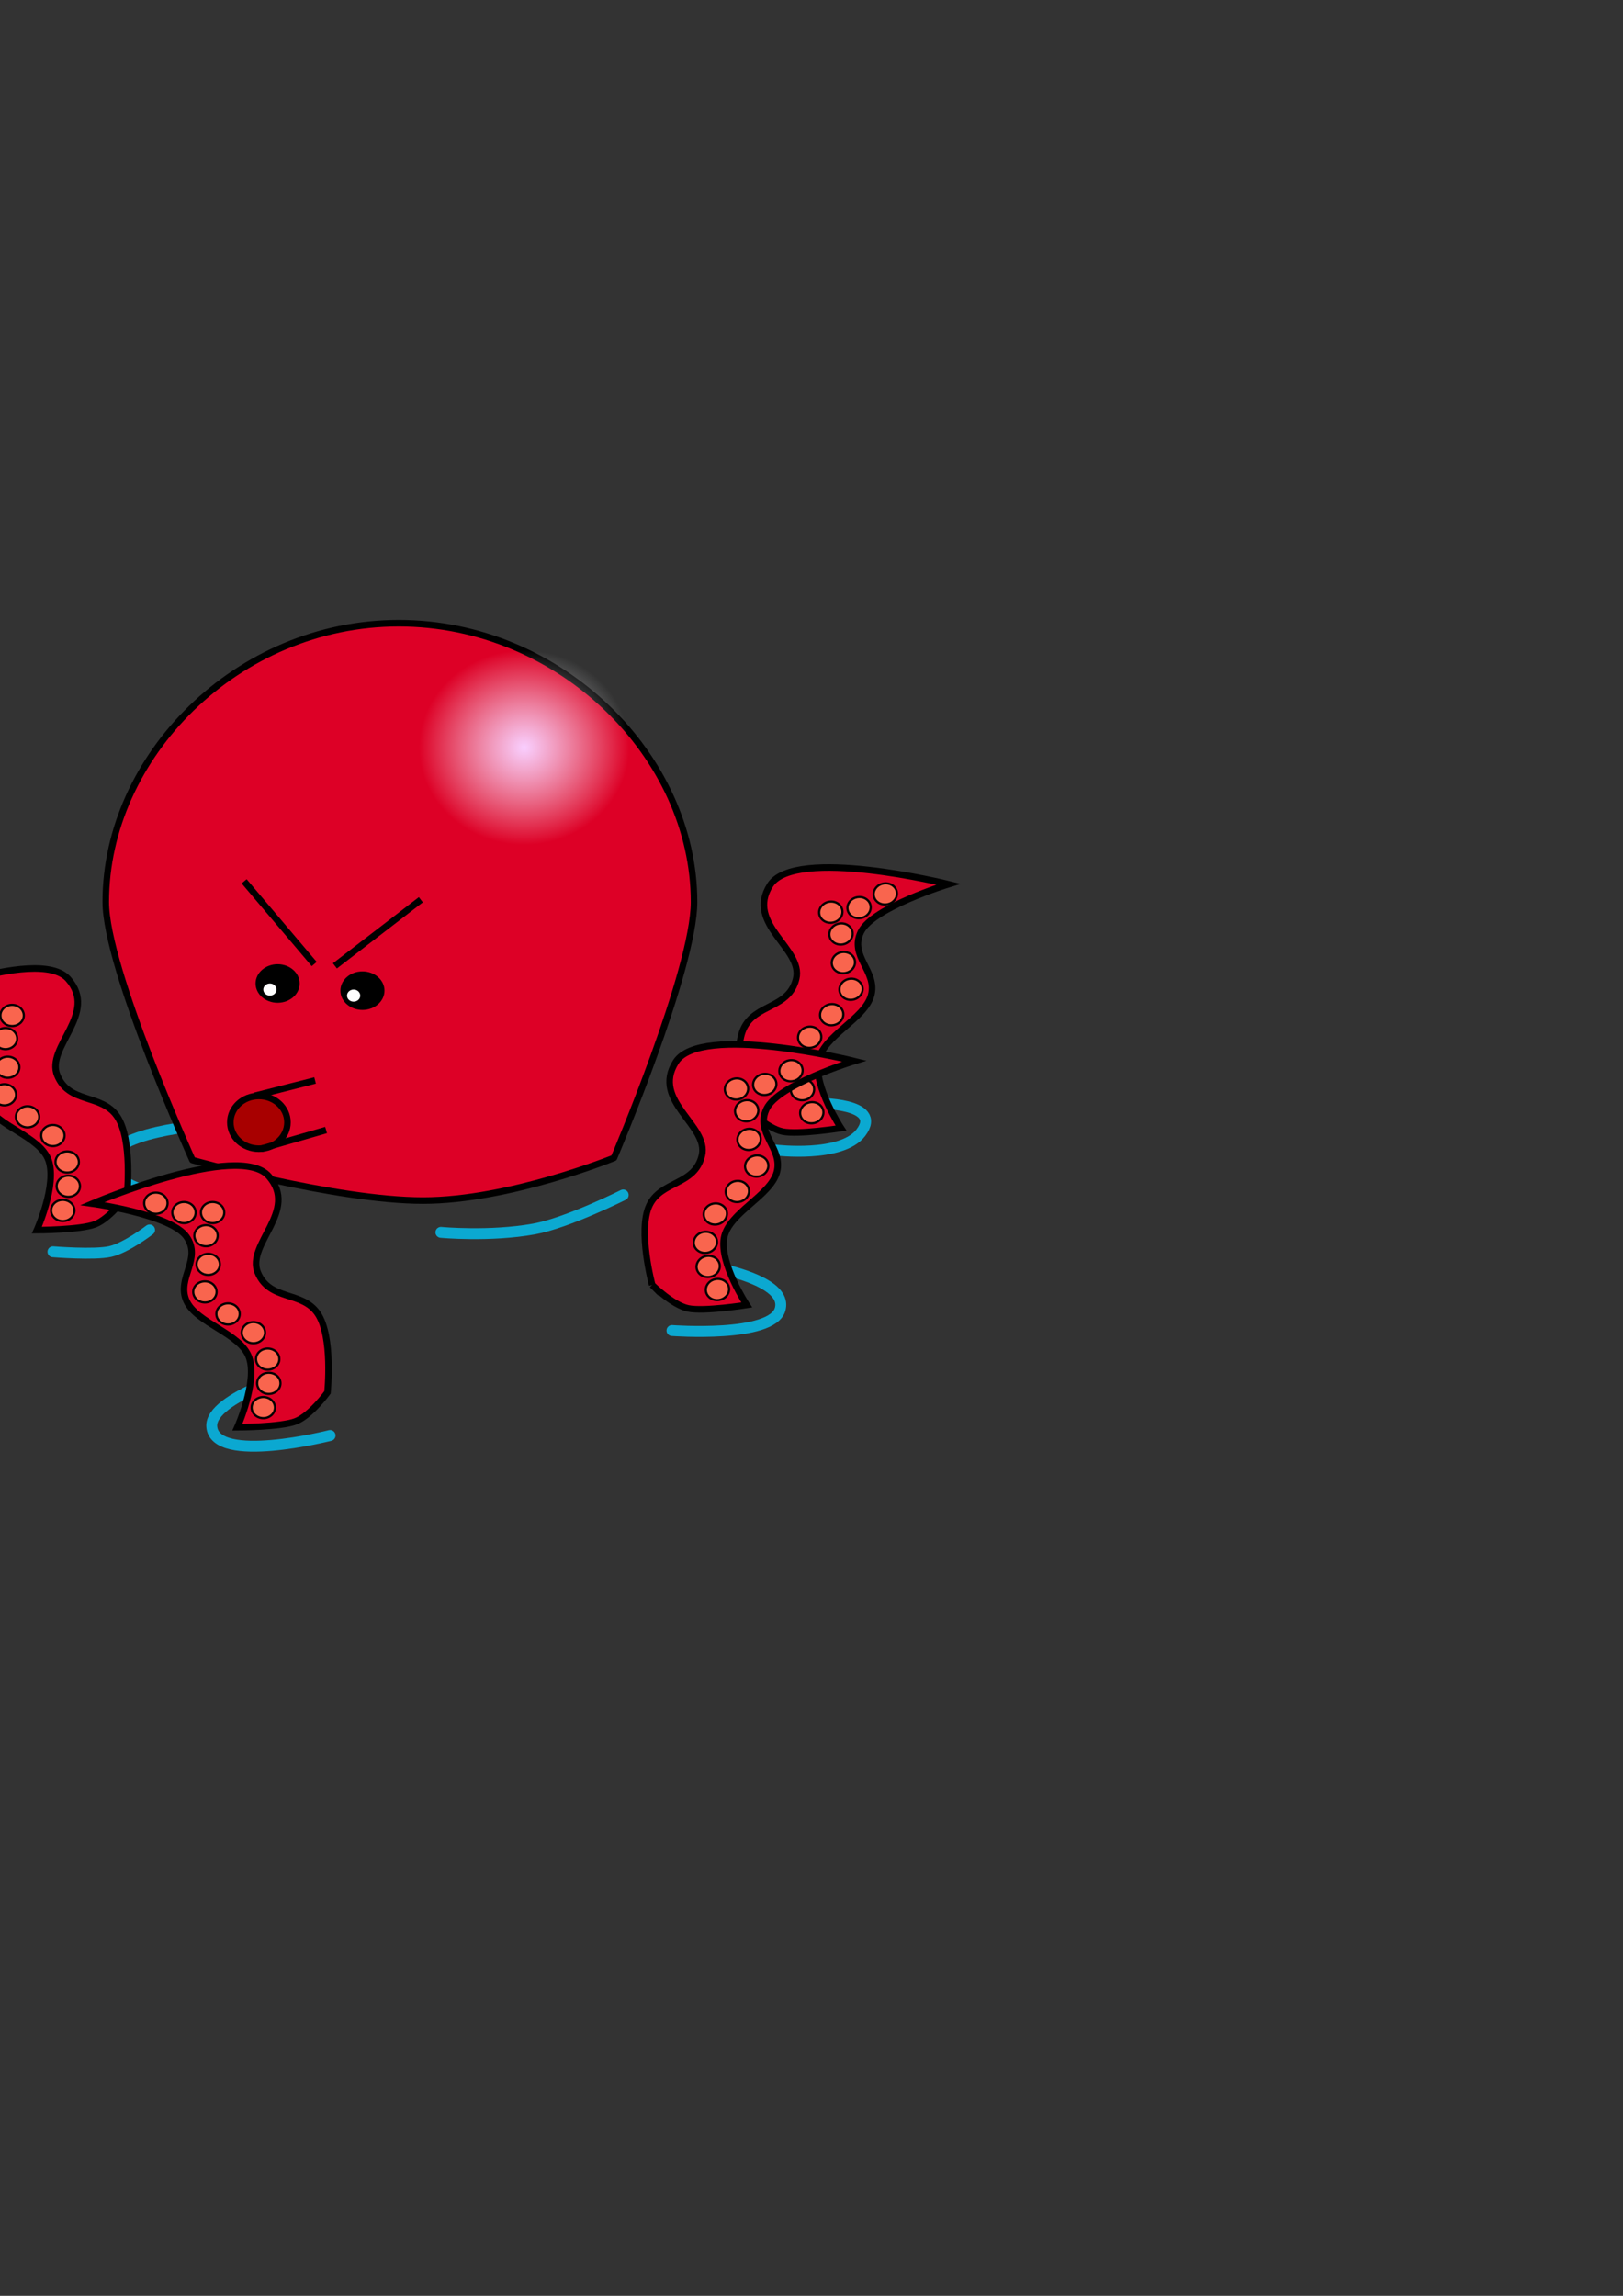 <?xml version="1.0" encoding="UTF-8" standalone="no"?>
<!-- Created with Inkscape (http://www.inkscape.org/) -->

<svg
   xmlns:dc="http://purl.org/dc/elements/1.1/"
   xmlns:cc="http://creativecommons.org/ns#"
   xmlns:rdf="http://www.w3.org/1999/02/22-rdf-syntax-ns#"
   xmlns:svg="http://www.w3.org/2000/svg"
   xmlns="http://www.w3.org/2000/svg"
   xmlns:xlink="http://www.w3.org/1999/xlink"
   xmlns:sodipodi="http://sodipodi.sourceforge.net/DTD/sodipodi-0.dtd"
   xmlns:inkscape="http://www.inkscape.org/namespaces/inkscape"
   width="210mm"
   height="297mm"
   viewBox="0 0 744.094 1052.362"
   id="svg5067"
   version="1.1"
   inkscape:version="0.91 r13725"
   sodipodi:docname="kraken.svg">
  <rect x="0" y="0" width="744.094" height="1052.362" fill="#333333" stroke="none"/>
  <defs
     id="defs5069">
    <linearGradient
       inkscape:collect="always"
       id="linearGradient6094">
      <stop
         style="stop-color:#f9ceff;stop-opacity:1"
         offset="0"
         id="stop6096" />
      <stop
         style="stop-color:#f9ffff;stop-opacity:0;"
         offset="1"
         id="stop6098" />
    </linearGradient>
    <radialGradient
       inkscape:collect="always"
       xlink:href="#linearGradient6094"
       id="radialGradient6100"
       cx="229.286"
       cy="336.648"
       fx="229.286"
       fy="336.648"
       r="30"
       gradientTransform="matrix(1.607,0,0,1.488,-128.138,-158.245)"
       gradientUnits="userSpaceOnUse" />
  </defs>
  <sodipodi:namedview
     id="base"
     pagecolor="#ffffff"
     bordercolor="#666666"
     borderopacity="1.0"
     inkscape:pageopacity="0.0"
     inkscape:pageshadow="2"
     inkscape:zoom="1.4"
     inkscape:cx="153.80706"
     inkscape:cy="567.63747"
     inkscape:document-units="px"
     inkscape:current-layer="layer1"
     showgrid="false"
     inkscape:window-width="1920"
     inkscape:window-height="1018"
     inkscape:window-x="-8"
     inkscape:window-y="-8"
     inkscape:window-maximized="1" />
  <g
     inkscape:label="Ebene 1"
     inkscape:groupmode="layer"
     id="layer1">
    <path
       style="fill:none;fill-rule:evenodd;stroke:#00cbff;stroke-width:5;stroke-linecap:round;stroke-linejoin:round;stroke-miterlimit:4;stroke-dasharray:none;stroke-opacity:0.775"
       d="m 140.316,627.791 c 0,0 -44.323,12.511 -43.231,26.172 1.396,17.468 54.248,4.046 54.248,4.046"
       id="path6102-4-9"
       inkscape:connector-curvature="0"
       sodipodi:nodetypes="csc"
       inkscape:export-xdpi="320"
       inkscape:export-ydpi="320" />
    <path
       style="fill:none;fill-rule:evenodd;stroke:#00cbff;stroke-width:5;stroke-linecap:butt;stroke-linejoin:miter;stroke-opacity:0.775;stroke-miterlimit:4;stroke-dasharray:none"
       d="m 99.286,515.219 c 0,0 -45.172,2.438 -48.571,15.714 -4.347,16.976 50,21.429 50,21.429"
       id="path6102"
       inkscape:connector-curvature="0"
       sodipodi:nodetypes="csc"
       inkscape:export-xdpi="320"
       inkscape:export-ydpi="320" />
    <path
       style="fill:none;fill-rule:evenodd;stroke:#00cbff;stroke-width:5;stroke-linecap:round;stroke-linejoin:round;stroke-miterlimit:4;stroke-dasharray:none;stroke-opacity:0.776"
       d="m 355.575,527.182 c 0,0 30.239,3.653 39.098,-7.976 10.603,-13.918 -20.526,-13.453 -20.526,-13.453"
       id="path6151-9"
       inkscape:connector-curvature="0"
       sodipodi:nodetypes="csc"
       inkscape:export-xdpi="320"
       inkscape:export-ydpi="320" />
    <path
       style="fill:#dd0026;fill-opacity:1;fill-rule:evenodd;stroke:#000000;stroke-width:3;stroke-linecap:butt;stroke-linejoin:miter;stroke-miterlimit:4;stroke-dasharray:none;stroke-opacity:1"
       d="m 342.249,507.924 c 0,0 -6.691,-24.836 -1.322,-36.386 5.37,-11.549 20.815,-9.094 24.108,-22.955 3.293,-13.861 -23.293,-24.893 -11.977,-42.838 11.316,-17.945 81.821,-0.435 81.821,-0.435 0,0 -34.637,10.566 -40.158,21.8 -5.52,11.234 7.577,18.041 4.685,29.034 -2.893,10.993 -22.179,18.611 -24.229,30.295 -2.05,11.684 10.407,30.664 10.407,30.664 0,0 -19.61,3.114 -26.833,1.584 -7.223,-1.53 -16.504,-10.763 -16.504,-10.763 z"
       id="path5664-2-3-0"
       inkscape:connector-curvature="0"
       sodipodi:nodetypes="czzzczzzczc"
       inkscape:export-xdpi="320"
       inkscape:export-ydpi="320" />
    <ellipse
       style="fill:#f9654e;fill-opacity:1;stroke:#000000;stroke-width:1;stroke-linecap:round;stroke-linejoin:round;stroke-miterlimit:4;stroke-dasharray:none;stroke-dashoffset:0;stroke-opacity:1"
       id="path5710-2-8-8"
       cx="-335.646"
       cy="469.22"
       rx="5.352"
       ry="4.847"
       transform="matrix(-0.987,0.159,0.159,0.987,0,0)"
       inkscape:export-xdpi="320"
       inkscape:export-ydpi="320" />
    <ellipse
       style="fill:#f9654e;fill-opacity:1;stroke:#000000;stroke-width:1;stroke-linecap:round;stroke-linejoin:round;stroke-miterlimit:4;stroke-dasharray:none;stroke-dashoffset:0;stroke-opacity:1"
       id="path5710-1-6-8-2"
       cx="-322.766"
       cy="473.513"
       rx="5.352"
       ry="4.847"
       transform="matrix(-0.987,0.159,0.159,0.987,0,0)"
       inkscape:export-xdpi="320"
       inkscape:export-ydpi="320" />
    <ellipse
       style="fill:#f9654e;fill-opacity:1;stroke:#000000;stroke-width:1;stroke-linecap:round;stroke-linejoin:round;stroke-miterlimit:4;stroke-dasharray:none;stroke-dashoffset:0;stroke-opacity:1"
       id="path5710-1-2-5-0-7"
       cx="-312.665"
       cy="484.12"
       rx="5.352"
       ry="4.847"
       transform="matrix(-0.987,0.159,0.159,0.987,0,0)"
       inkscape:export-xdpi="320"
       inkscape:export-ydpi="320" />
    <ellipse
       style="fill:#f9654e;fill-opacity:1;stroke:#000000;stroke-width:1;stroke-linecap:round;stroke-linejoin:round;stroke-miterlimit:4;stroke-dasharray:none;stroke-dashoffset:0;stroke-opacity:1"
       id="path5710-1-2-7-0-8-5"
       cx="-309.634"
       cy="473.513"
       rx="5.352"
       ry="4.847"
       transform="matrix(-0.987,0.159,0.159,0.987,0,0)"
       inkscape:export-xdpi="320"
       inkscape:export-ydpi="320" />
    <ellipse
       style="fill:#f9654e;fill-opacity:1;stroke:#000000;stroke-width:1;stroke-linecap:round;stroke-linejoin:round;stroke-miterlimit:4;stroke-dasharray:none;stroke-dashoffset:0;stroke-opacity:1"
       id="path5710-1-2-7-6-1-4-0"
       cx="-311.655"
       cy="497.252"
       rx="5.352"
       ry="4.847"
       transform="matrix(-0.987,0.159,0.159,0.987,0,0)"
       inkscape:export-xdpi="320"
       inkscape:export-ydpi="320" />
    <ellipse
       style="fill:#f9654e;fill-opacity:1;stroke:#000000;stroke-width:1;stroke-linecap:round;stroke-linejoin:round;stroke-miterlimit:4;stroke-dasharray:none;stroke-dashoffset:0;stroke-opacity:1"
       id="path5710-1-2-7-6-7-8-4-9"
       cx="-313.17"
       cy="509.879"
       rx="5.352"
       ry="4.847"
       transform="matrix(-0.987,0.159,0.159,0.987,0,0)"
       inkscape:export-xdpi="320"
       inkscape:export-ydpi="320" />
    <ellipse
       style="fill:#f9654e;fill-opacity:1;stroke:#000000;stroke-width:1;stroke-linecap:round;stroke-linejoin:round;stroke-miterlimit:4;stroke-dasharray:none;stroke-dashoffset:0;stroke-opacity:1"
       id="path5710-1-2-7-6-7-1-0-0-7"
       cx="-302.563"
       cy="519.98"
       rx="5.352"
       ry="4.847"
       transform="matrix(-0.987,0.159,0.159,0.987,0,0)"
       inkscape:export-xdpi="320"
       inkscape:export-ydpi="320" />
    <ellipse
       style="fill:#f9654e;fill-opacity:1;stroke:#000000;stroke-width:1;stroke-linecap:round;stroke-linejoin:round;stroke-miterlimit:4;stroke-dasharray:none;stroke-dashoffset:0;stroke-opacity:1"
       id="path5710-1-2-7-6-7-1-9-38-9-2"
       cx="-290.947"
       cy="528.567"
       rx="5.352"
       ry="4.847"
       transform="matrix(-0.987,0.159,0.159,0.987,0,0)"
       inkscape:export-xdpi="320"
       inkscape:export-ydpi="320" />
    <ellipse
       style="fill:#f9654e;fill-opacity:1;stroke:#000000;stroke-width:1;stroke-linecap:round;stroke-linejoin:round;stroke-miterlimit:4;stroke-dasharray:none;stroke-dashoffset:0;stroke-opacity:1"
       id="path5710-1-2-7-6-7-1-9-3-0-7-5"
       cx="-284.381"
       cy="540.689"
       rx="5.352"
       ry="4.847"
       transform="matrix(-0.987,0.159,0.159,0.987,0,0)"
       inkscape:export-xdpi="320"
       inkscape:export-ydpi="320" />
    <ellipse
       style="fill:#f9654e;fill-opacity:1;stroke:#000000;stroke-width:1;stroke-linecap:round;stroke-linejoin:round;stroke-miterlimit:4;stroke-dasharray:none;stroke-dashoffset:0;stroke-opacity:1"
       id="path5710-1-2-7-6-7-1-9-3-3-4-4-6"
       cx="-283.876"
       cy="551.8"
       rx="5.352"
       ry="4.847"
       transform="matrix(-0.987,0.159,0.159,0.987,0,0)"
       inkscape:export-xdpi="320"
       inkscape:export-ydpi="320" />
    <ellipse
       style="fill:#f9654e;fill-opacity:1;stroke:#000000;stroke-width:1;stroke-linecap:round;stroke-linejoin:round;stroke-miterlimit:4;stroke-dasharray:none;stroke-dashoffset:0;stroke-opacity:1"
       id="path5710-1-2-7-6-7-1-9-3-3-7-3-9-5"
       cx="-286.401"
       cy="562.912"
       rx="5.352"
       ry="4.847"
       transform="matrix(-0.987,0.159,0.159,0.987,0,0)"
       inkscape:export-xdpi="320"
       inkscape:export-ydpi="320" />
    <path
       style="fill:#dd0026;fill-opacity:1;stroke:#000000;stroke-width:3;stroke-linecap:round;stroke-linejoin:round;stroke-miterlimit:4;stroke-dasharray:none;stroke-dashoffset:0;stroke-opacity:1"
       d="m 318.198,413.441 c 0,31.152 -36.718,117.328 -36.718,117.328 0,0 -48.003,19.548 -87.531,19.548 -40.078,0 -105.723,-18.552 -105.723,-18.552 0,0 -39.739,-87.666 -39.739,-118.324 0,-66.668 60.151,-127.784 134.35,-127.784 74.2,0 135.36,61.116 135.36,127.784 z"
       id="path5619"
       inkscape:connector-curvature="0"
       sodipodi:nodetypes="scscsss"
       inkscape:export-xdpi="320"
       inkscape:export-ydpi="320" />
    <ellipse
       style="fill:#a80000;fill-opacity:1;stroke:#000000;stroke-width:3;stroke-linecap:round;stroke-linejoin:round;stroke-miterlimit:4;stroke-dasharray:none;stroke-dashoffset:0;stroke-opacity:1"
       id="path5656"
       cx="118.693"
       cy="514.456"
       rx="13.098"
       ry="12.088"
       inkscape:export-xdpi="320"
       inkscape:export-ydpi="320" />
    <path
       style="fill:none;fill-rule:evenodd;stroke:#000000;stroke-width:3;stroke-linecap:butt;stroke-linejoin:miter;stroke-opacity:1;stroke-miterlimit:4;stroke-dasharray:none"
       d="m 116.673,502.334 27.779,-7.071"
       id="path5658"
       inkscape:connector-curvature="0"
       inkscape:export-xdpi="320"
       inkscape:export-ydpi="320" />
    <path
       style="fill:none;fill-rule:evenodd;stroke:#000000;stroke-width:3;stroke-linecap:butt;stroke-linejoin:miter;stroke-opacity:1;stroke-miterlimit:4;stroke-dasharray:none"
       d="m 119.703,526.578 29.799,-8.586"
       id="path5660"
       inkscape:connector-curvature="0"
       inkscape:export-xdpi="320"
       inkscape:export-ydpi="320" />
    <path
       style="fill:#dd0026;fill-rule:evenodd;stroke:#000000;stroke-width:3;stroke-linecap:butt;stroke-linejoin:miter;stroke-miterlimit:4;stroke-dasharray:none;stroke-opacity:1;fill-opacity:1"
       d="m 58.223,547.908 c 0,0 2.649,-25.585 -4.491,-36.132 -7.141,-10.547 -21.998,-5.662 -27.457,-18.821 -5.459,-13.159 19.03,-28.286 5,-44.199 -14.03,-15.913 -80.846,12.604 -80.846,12.604 0,0 35.878,4.914 43.118,15.125 7.239,10.211 -4.607,19.018 0,29.41 4.607,10.392 24.86,14.84 28.745,26.048 3.885,11.208 -5.39,31.93 -5.39,31.93 0,0 19.855,-0.049 26.742,-2.71 6.887,-2.661 14.579,-13.255 14.579,-13.255 z"
       id="path5664"
       inkscape:connector-curvature="0"
       sodipodi:nodetypes="czzzczzzczc"
       inkscape:export-xdpi="320"
       inkscape:export-ydpi="320" />
    <path
       style="fill:none;fill-rule:evenodd;stroke:#000000;stroke-width:3;stroke-linecap:butt;stroke-linejoin:miter;stroke-miterlimit:4;stroke-dasharray:none;stroke-opacity:1"
       d="m 153.543,442.735 39.396,-30.305"
       id="path5666"
       inkscape:connector-curvature="0"
       inkscape:export-xdpi="320"
       inkscape:export-ydpi="320" />
    <path
       inkscape:connector-curvature="0"
       id="path5674"
       d="M 144.059,441.894 111.93,403.971"
       style="fill:none;fill-rule:evenodd;stroke:#000000;stroke-width:3;stroke-linecap:butt;stroke-linejoin:miter;stroke-miterlimit:4;stroke-dasharray:none;stroke-opacity:1"
       inkscape:transform-center-x="5.3455565"
       inkscape:transform-center-y="8.4814641"
       inkscape:export-xdpi="320"
       inkscape:export-ydpi="320" />
    <ellipse
       style="fill:#000000;fill-opacity:1;stroke:none;stroke-width:0;stroke-linecap:round;stroke-linejoin:round;stroke-miterlimit:4;stroke-dasharray:none;stroke-dashoffset:0;stroke-opacity:1"
       id="path5676"
       cx="166.17"
       cy="454.099"
       rx="10.102"
       ry="8.839"
       inkscape:export-xdpi="320"
       inkscape:export-ydpi="320" />
    <ellipse
       style="fill:#000000;fill-opacity:1;stroke:none;stroke-width:0;stroke-linecap:round;stroke-linejoin:round;stroke-miterlimit:4;stroke-dasharray:none;stroke-dashoffset:0;stroke-opacity:1"
       id="path5676-6"
       cx="127.279"
       cy="450.816"
       rx="10.102"
       ry="8.839"
       inkscape:export-xdpi="320"
       inkscape:export-ydpi="320" />
    <ellipse
       style="fill:#fffeff;fill-opacity:1;stroke:none;stroke-width:0;stroke-linecap:round;stroke-linejoin:round;stroke-miterlimit:4;stroke-dasharray:none;stroke-dashoffset:0;stroke-opacity:1"
       id="path5693"
       cx="123.744"
       cy="453.594"
       rx="3.03"
       ry="2.778"
       inkscape:export-xdpi="320"
       inkscape:export-ydpi="320" />
    <ellipse
       style="fill:#fffeff;fill-opacity:1;stroke:none;stroke-width:0;stroke-linecap:round;stroke-linejoin:round;stroke-miterlimit:4;stroke-dasharray:none;stroke-dashoffset:0;stroke-opacity:1"
       id="path5693-9"
       cx="162.129"
       cy="456.372"
       rx="3.03"
       ry="2.778"
       inkscape:export-xdpi="320"
       inkscape:export-ydpi="320" />
    <ellipse
       style="fill:#f9654e;fill-opacity:1;stroke:#000000;stroke-width:1;stroke-linecap:round;stroke-linejoin:round;stroke-miterlimit:4;stroke-dasharray:none;stroke-dashoffset:0;stroke-opacity:1"
       id="path5710"
       cx="-20.456"
       cy="461.17"
       rx="5.352"
       ry="4.847"
       inkscape:export-xdpi="320"
       inkscape:export-ydpi="320" />
    <ellipse
       style="fill:#f9654e;fill-opacity:1;stroke:#000000;stroke-width:1;stroke-linecap:round;stroke-linejoin:round;stroke-miterlimit:4;stroke-dasharray:none;stroke-dashoffset:0;stroke-opacity:1"
       id="path5710-1"
       cx="-7.576"
       cy="465.464"
       rx="5.352"
       ry="4.847"
       inkscape:export-xdpi="320"
       inkscape:export-ydpi="320" />
    <ellipse
       style="fill:#f9654e;fill-opacity:1;stroke:#000000;stroke-width:1;stroke-linecap:round;stroke-linejoin:round;stroke-miterlimit:4;stroke-dasharray:none;stroke-dashoffset:0;stroke-opacity:1"
       id="path5710-1-2"
       cx="2.525"
       cy="476.07"
       rx="5.352"
       ry="4.847"
       inkscape:export-xdpi="320"
       inkscape:export-ydpi="320" />
    <ellipse
       style="fill:#f9654e;fill-opacity:1;stroke:#000000;stroke-width:1;stroke-linecap:round;stroke-linejoin:round;stroke-miterlimit:4;stroke-dasharray:none;stroke-dashoffset:0;stroke-opacity:1"
       id="path5710-1-2-7"
       cx="5.556"
       cy="465.464"
       rx="5.352"
       ry="4.847"
       inkscape:export-xdpi="320"
       inkscape:export-ydpi="320" />
    <ellipse
       style="fill:#f9654e;fill-opacity:1;stroke:#000000;stroke-width:1;stroke-linecap:round;stroke-linejoin:round;stroke-miterlimit:4;stroke-dasharray:none;stroke-dashoffset:0;stroke-opacity:1"
       id="path5710-1-2-7-6"
       cx="3.536"
       cy="489.202"
       rx="5.352"
       ry="4.847"
       inkscape:export-xdpi="320"
       inkscape:export-ydpi="320" />
    <ellipse
       style="fill:#f9654e;fill-opacity:1;stroke:#000000;stroke-width:1;stroke-linecap:round;stroke-linejoin:round;stroke-miterlimit:4;stroke-dasharray:none;stroke-dashoffset:0;stroke-opacity:1"
       id="path5710-1-2-7-6-7"
       cx="2.02"
       cy="501.829"
       rx="5.352"
       ry="4.847"
       inkscape:export-xdpi="320"
       inkscape:export-ydpi="320" />
    <ellipse
       style="fill:#f9654e;fill-opacity:1;stroke:#000000;stroke-width:1;stroke-linecap:round;stroke-linejoin:round;stroke-miterlimit:4;stroke-dasharray:none;stroke-dashoffset:0;stroke-opacity:1"
       id="path5710-1-2-7-6-7-1"
       cx="12.627"
       cy="511.931"
       rx="5.352"
       ry="4.847"
       inkscape:export-xdpi="320"
       inkscape:export-ydpi="320" />
    <ellipse
       style="fill:#f9654e;fill-opacity:1;stroke:#000000;stroke-width:1;stroke-linecap:round;stroke-linejoin:round;stroke-miterlimit:4;stroke-dasharray:none;stroke-dashoffset:0;stroke-opacity:1"
       id="path5710-1-2-7-6-7-1-9"
       cx="24.244"
       cy="520.517"
       rx="5.352"
       ry="4.847"
       inkscape:export-xdpi="320"
       inkscape:export-ydpi="320" />
    <ellipse
       style="fill:#f9654e;fill-opacity:1;stroke:#000000;stroke-width:1;stroke-linecap:round;stroke-linejoin:round;stroke-miterlimit:4;stroke-dasharray:none;stroke-dashoffset:0;stroke-opacity:1"
       id="path5710-1-2-7-6-7-1-9-3"
       cx="30.81"
       cy="532.639"
       rx="5.352"
       ry="4.847"
       inkscape:export-xdpi="320"
       inkscape:export-ydpi="320" />
    <ellipse
       style="fill:#f9654e;fill-opacity:1;stroke:#000000;stroke-width:1;stroke-linecap:round;stroke-linejoin:round;stroke-miterlimit:4;stroke-dasharray:none;stroke-dashoffset:0;stroke-opacity:1"
       id="path5710-1-2-7-6-7-1-9-3-3"
       cx="31.315"
       cy="543.75"
       rx="5.352"
       ry="4.847"
       inkscape:export-xdpi="320"
       inkscape:export-ydpi="320" />
    <ellipse
       style="fill:#f9654e;fill-opacity:1;stroke:#000000;stroke-width:1;stroke-linecap:round;stroke-linejoin:round;stroke-miterlimit:4;stroke-dasharray:none;stroke-dashoffset:0;stroke-opacity:1"
       id="path5710-1-2-7-6-7-1-9-3-3-7"
       cx="28.789"
       cy="554.862"
       rx="5.352"
       ry="4.847"
       inkscape:export-xdpi="320"
       inkscape:export-ydpi="320" />
    <path
       style="fill:#dd0026;fill-opacity:1;fill-rule:evenodd;stroke:#000000;stroke-width:3;stroke-linecap:butt;stroke-linejoin:miter;stroke-miterlimit:4;stroke-dasharray:none;stroke-opacity:1"
       d="m 150.145,638.265 c 0,0 2.649,-25.585 -4.491,-36.132 -7.141,-10.547 -21.998,-5.662 -27.457,-18.821 -5.459,-13.159 19.03,-28.286 5,-44.199 -14.03,-15.913 -80.846,12.604 -80.846,12.604 0,0 35.878,4.914 43.118,15.125 7.239,10.211 -4.607,19.018 0,29.41 4.607,10.392 24.86,14.84 28.745,26.048 3.885,11.208 -5.39,31.93 -5.39,31.93 0,0 19.855,-0.049 26.742,-2.71 6.887,-2.661 14.579,-13.255 14.579,-13.255 z"
       id="path5664-2"
       inkscape:connector-curvature="0"
       sodipodi:nodetypes="czzzczzzczc"
       inkscape:export-xdpi="320"
       inkscape:export-ydpi="320" />
    <ellipse
       style="fill:#f9654e;fill-opacity:1;stroke:#000000;stroke-width:1;stroke-linecap:round;stroke-linejoin:round;stroke-miterlimit:4;stroke-dasharray:none;stroke-dashoffset:0;stroke-opacity:1"
       id="path5710-2"
       cx="71.467"
       cy="551.527"
       rx="5.352"
       ry="4.847"
       inkscape:export-xdpi="320"
       inkscape:export-ydpi="320" />
    <ellipse
       style="fill:#f9654e;fill-opacity:1;stroke:#000000;stroke-width:1;stroke-linecap:round;stroke-linejoin:round;stroke-miterlimit:4;stroke-dasharray:none;stroke-dashoffset:0;stroke-opacity:1"
       id="path5710-1-6"
       cx="84.346"
       cy="555.821"
       rx="5.352"
       ry="4.847"
       inkscape:export-xdpi="320"
       inkscape:export-ydpi="320" />
    <ellipse
       style="fill:#f9654e;fill-opacity:1;stroke:#000000;stroke-width:1;stroke-linecap:round;stroke-linejoin:round;stroke-miterlimit:4;stroke-dasharray:none;stroke-dashoffset:0;stroke-opacity:1"
       id="path5710-1-2-5"
       cx="94.448"
       cy="566.427"
       rx="5.352"
       ry="4.847"
       inkscape:export-xdpi="320"
       inkscape:export-ydpi="320" />
    <ellipse
       style="fill:#f9654e;fill-opacity:1;stroke:#000000;stroke-width:1;stroke-linecap:round;stroke-linejoin:round;stroke-miterlimit:4;stroke-dasharray:none;stroke-dashoffset:0;stroke-opacity:1"
       id="path5710-1-2-7-0"
       cx="97.478"
       cy="555.821"
       rx="5.352"
       ry="4.847"
       inkscape:export-xdpi="320"
       inkscape:export-ydpi="320" />
    <ellipse
       style="fill:#f9654e;fill-opacity:1;stroke:#000000;stroke-width:1;stroke-linecap:round;stroke-linejoin:round;stroke-miterlimit:4;stroke-dasharray:none;stroke-dashoffset:0;stroke-opacity:1"
       id="path5710-1-2-7-6-1"
       cx="95.458"
       cy="579.559"
       rx="5.352"
       ry="4.847"
       inkscape:export-xdpi="320"
       inkscape:export-ydpi="320" />
    <ellipse
       style="fill:#f9654e;fill-opacity:1;stroke:#000000;stroke-width:1;stroke-linecap:round;stroke-linejoin:round;stroke-miterlimit:4;stroke-dasharray:none;stroke-dashoffset:0;stroke-opacity:1"
       id="path5710-1-2-7-6-7-8"
       cx="93.943"
       cy="592.186"
       rx="5.352"
       ry="4.847"
       inkscape:export-xdpi="320"
       inkscape:export-ydpi="320" />
    <ellipse
       style="fill:#f9654e;fill-opacity:1;stroke:#000000;stroke-width:1;stroke-linecap:round;stroke-linejoin:round;stroke-miterlimit:4;stroke-dasharray:none;stroke-dashoffset:0;stroke-opacity:1"
       id="path5710-1-2-7-6-7-1-0"
       cx="104.549"
       cy="602.288"
       rx="5.352"
       ry="4.847"
       inkscape:export-xdpi="320"
       inkscape:export-ydpi="320" />
    <ellipse
       style="fill:#f9654e;fill-opacity:1;stroke:#000000;stroke-width:1;stroke-linecap:round;stroke-linejoin:round;stroke-miterlimit:4;stroke-dasharray:none;stroke-dashoffset:0;stroke-opacity:1"
       id="path5710-1-2-7-6-7-1-9-38"
       cx="116.166"
       cy="610.874"
       rx="5.352"
       ry="4.847"
       inkscape:export-xdpi="320"
       inkscape:export-ydpi="320" />
    <ellipse
       style="fill:#f9654e;fill-opacity:1;stroke:#000000;stroke-width:1;stroke-linecap:round;stroke-linejoin:round;stroke-miterlimit:4;stroke-dasharray:none;stroke-dashoffset:0;stroke-opacity:1"
       id="path5710-1-2-7-6-7-1-9-3-0"
       cx="122.732"
       cy="622.996"
       rx="5.352"
       ry="4.847"
       inkscape:export-xdpi="320"
       inkscape:export-ydpi="320" />
    <ellipse
       style="fill:#f9654e;fill-opacity:1;stroke:#000000;stroke-width:1;stroke-linecap:round;stroke-linejoin:round;stroke-miterlimit:4;stroke-dasharray:none;stroke-dashoffset:0;stroke-opacity:1"
       id="path5710-1-2-7-6-7-1-9-3-3-4"
       cx="123.237"
       cy="634.107"
       rx="5.352"
       ry="4.847"
       inkscape:export-xdpi="320"
       inkscape:export-ydpi="320" />
    <ellipse
       style="fill:#f9654e;fill-opacity:1;stroke:#000000;stroke-width:1;stroke-linecap:round;stroke-linejoin:round;stroke-miterlimit:4;stroke-dasharray:none;stroke-dashoffset:0;stroke-opacity:1"
       id="path5710-1-2-7-6-7-1-9-3-3-7-3"
       cx="120.712"
       cy="645.219"
       rx="5.352"
       ry="4.847"
       inkscape:export-xdpi="320"
       inkscape:export-ydpi="320" />
    <path
       style="fill:none;fill-rule:evenodd;stroke:#00cbff;stroke-width:5;stroke-linecap:round;stroke-linejoin:round;stroke-miterlimit:4;stroke-dasharray:none;stroke-opacity:0.775"
       d="m 308.089,609.897 c 0,0 45.926,3.454 49.586,-9.753 4.681,-16.887 -49.567,-22.411 -49.567,-22.411"
       id="path6102-4"
       inkscape:connector-curvature="0"
       sodipodi:nodetypes="csc"
       inkscape:export-xdpi="320"
       inkscape:export-ydpi="320" />
    <path
       style="fill:#dd0026;fill-opacity:1;fill-rule:evenodd;stroke:#000000;stroke-width:3;stroke-linecap:butt;stroke-linejoin:miter;stroke-miterlimit:4;stroke-dasharray:none;stroke-opacity:1"
       d="m 299.013,588.996 c 0,0 -6.691,-24.836 -1.322,-36.386 5.37,-11.549 20.815,-9.094 24.108,-22.955 3.293,-13.861 -23.293,-24.893 -11.977,-42.838 11.316,-17.945 81.821,-0.435 81.821,-0.435 0,0 -34.637,10.566 -40.158,21.8 -5.52,11.234 7.577,18.041 4.685,29.034 -2.893,10.993 -22.179,18.611 -24.229,30.295 -2.05,11.684 10.407,30.664 10.407,30.664 0,0 -19.61,3.114 -26.833,1.584 -7.223,-1.53 -16.504,-10.763 -16.504,-10.763 z"
       id="path5664-2-3"
       inkscape:connector-curvature="0"
       sodipodi:nodetypes="czzzczzzczc"
       inkscape:export-xdpi="320"
       inkscape:export-ydpi="320" />
    <ellipse
       style="fill:#f9654e;fill-opacity:1;stroke:#000000;stroke-width:1;stroke-linecap:round;stroke-linejoin:round;stroke-miterlimit:4;stroke-dasharray:none;stroke-dashoffset:0;stroke-opacity:1"
       id="path5710-2-8"
       cx="-280.048"
       cy="542.37"
       rx="5.352"
       ry="4.847"
       transform="matrix(-0.987,0.159,0.159,0.987,0,0)"
       inkscape:export-xdpi="320"
       inkscape:export-ydpi="320" />
    <ellipse
       style="fill:#f9654e;fill-opacity:1;stroke:#000000;stroke-width:1;stroke-linecap:round;stroke-linejoin:round;stroke-miterlimit:4;stroke-dasharray:none;stroke-dashoffset:0;stroke-opacity:1"
       id="path5710-1-6-8"
       cx="-267.168"
       cy="546.663"
       rx="5.352"
       ry="4.847"
       transform="matrix(-0.987,0.159,0.159,0.987,0,0)"
       inkscape:export-xdpi="320"
       inkscape:export-ydpi="320" />
    <ellipse
       style="fill:#f9654e;fill-opacity:1;stroke:#000000;stroke-width:1;stroke-linecap:round;stroke-linejoin:round;stroke-miterlimit:4;stroke-dasharray:none;stroke-dashoffset:0;stroke-opacity:1"
       id="path5710-1-2-5-0"
       cx="-257.067"
       cy="557.269"
       rx="5.352"
       ry="4.847"
       transform="matrix(-0.987,0.159,0.159,0.987,0,0)"
       inkscape:export-xdpi="320"
       inkscape:export-ydpi="320" />
    <ellipse
       style="fill:#f9654e;fill-opacity:1;stroke:#000000;stroke-width:1;stroke-linecap:round;stroke-linejoin:round;stroke-miterlimit:4;stroke-dasharray:none;stroke-dashoffset:0;stroke-opacity:1"
       id="path5710-1-2-7-0-8"
       cx="-254.036"
       cy="546.663"
       rx="5.352"
       ry="4.847"
       transform="matrix(-0.987,0.159,0.159,0.987,0,0)"
       inkscape:export-xdpi="320"
       inkscape:export-ydpi="320" />
    <ellipse
       style="fill:#f9654e;fill-opacity:1;stroke:#000000;stroke-width:1;stroke-linecap:round;stroke-linejoin:round;stroke-miterlimit:4;stroke-dasharray:none;stroke-dashoffset:0;stroke-opacity:1"
       id="path5710-1-2-7-6-1-4"
       cx="-256.056"
       cy="570.401"
       rx="5.352"
       ry="4.847"
       transform="matrix(-0.987,0.159,0.159,0.987,0,0)"
       inkscape:export-xdpi="320"
       inkscape:export-ydpi="320" />
    <ellipse
       style="fill:#f9654e;fill-opacity:1;stroke:#000000;stroke-width:1;stroke-linecap:round;stroke-linejoin:round;stroke-miterlimit:4;stroke-dasharray:none;stroke-dashoffset:0;stroke-opacity:1"
       id="path5710-1-2-7-6-7-8-4"
       cx="-257.572"
       cy="583.028"
       rx="5.352"
       ry="4.847"
       transform="matrix(-0.987,0.159,0.159,0.987,0,0)"
       inkscape:export-xdpi="320"
       inkscape:export-ydpi="320" />
    <ellipse
       style="fill:#f9654e;fill-opacity:1;stroke:#000000;stroke-width:1;stroke-linecap:round;stroke-linejoin:round;stroke-miterlimit:4;stroke-dasharray:none;stroke-dashoffset:0;stroke-opacity:1"
       id="path5710-1-2-7-6-7-1-0-0"
       cx="-246.965"
       cy="593.13"
       rx="5.352"
       ry="4.847"
       transform="matrix(-0.987,0.159,0.159,0.987,0,0)"
       inkscape:export-xdpi="320"
       inkscape:export-ydpi="320" />
    <ellipse
       style="fill:#f9654e;fill-opacity:1;stroke:#000000;stroke-width:1;stroke-linecap:round;stroke-linejoin:round;stroke-miterlimit:4;stroke-dasharray:none;stroke-dashoffset:0;stroke-opacity:1"
       id="path5710-1-2-7-6-7-1-9-38-9"
       cx="-235.348"
       cy="601.716"
       rx="5.352"
       ry="4.847"
       transform="matrix(-0.987,0.159,0.159,0.987,0,0)"
       inkscape:export-xdpi="320"
       inkscape:export-ydpi="320" />
    <ellipse
       style="fill:#f9654e;fill-opacity:1;stroke:#000000;stroke-width:1;stroke-linecap:round;stroke-linejoin:round;stroke-miterlimit:4;stroke-dasharray:none;stroke-dashoffset:0;stroke-opacity:1"
       id="path5710-1-2-7-6-7-1-9-3-0-7"
       cx="-228.782"
       cy="613.838"
       rx="5.352"
       ry="4.847"
       transform="matrix(-0.987,0.159,0.159,0.987,0,0)"
       inkscape:export-xdpi="320"
       inkscape:export-ydpi="320" />
    <ellipse
       style="fill:#f9654e;fill-opacity:1;stroke:#000000;stroke-width:1;stroke-linecap:round;stroke-linejoin:round;stroke-miterlimit:4;stroke-dasharray:none;stroke-dashoffset:0;stroke-opacity:1"
       id="path5710-1-2-7-6-7-1-9-3-3-4-4"
       cx="-228.277"
       cy="624.95"
       rx="5.352"
       ry="4.847"
       transform="matrix(-0.987,0.159,0.159,0.987,0,0)"
       inkscape:export-xdpi="320"
       inkscape:export-ydpi="320" />
    <ellipse
       style="fill:#f9654e;fill-opacity:1;stroke:#000000;stroke-width:1;stroke-linecap:round;stroke-linejoin:round;stroke-miterlimit:4;stroke-dasharray:none;stroke-dashoffset:0;stroke-opacity:1"
       id="path5710-1-2-7-6-7-1-9-3-3-7-3-9"
       cx="-230.803"
       cy="636.061"
       rx="5.352"
       ry="4.847"
       transform="matrix(-0.987,0.159,0.159,0.987,0,0)"
       inkscape:export-xdpi="320"
       inkscape:export-ydpi="320" />
    <ellipse
       style="fill:url(#radialGradient6100);fill-opacity:1;stroke:none;stroke-width:1;stroke-linecap:round;stroke-linejoin:round;stroke-miterlimit:4;stroke-dasharray:none;stroke-dashoffset:0;stroke-opacity:1"
       id="path6092"
       cx="240.357"
       cy="342.719"
       rx="48.214"
       ry="44.643"
       inkscape:export-xdpi="320"
       inkscape:export-ydpi="320" />
    <path
       style="fill:none;fill-rule:evenodd;stroke:#00cbff;stroke-width:5;stroke-linecap:round;stroke-linejoin:round;stroke-opacity:0.776;stroke-miterlimit:4;stroke-dasharray:none"
       d="m 24.286,573.791 c 0,0 18.86,1.548 26.24,-0.119 7.381,-1.667 18.045,-9.881 18.045,-9.881"
       id="path6151"
       inkscape:connector-curvature="0"
       sodipodi:nodetypes="czc"
       inkscape:export-xdpi="320"
       inkscape:export-ydpi="320" />
    <path
       style="fill:none;fill-rule:evenodd;stroke:#00cbff;stroke-width:5;stroke-linecap:round;stroke-linejoin:round;stroke-miterlimit:4;stroke-dasharray:none;stroke-opacity:0.776"
       d="m 202.146,564.897 c 0,0 22.397,2.102 42.669,-1.547 15.303,-2.755 40.902,-15.595 40.902,-15.595"
       id="path6151-1"
       inkscape:connector-curvature="0"
       sodipodi:nodetypes="csc"
       inkscape:export-xdpi="320"
       inkscape:export-ydpi="320" />
  </g>
</svg>
